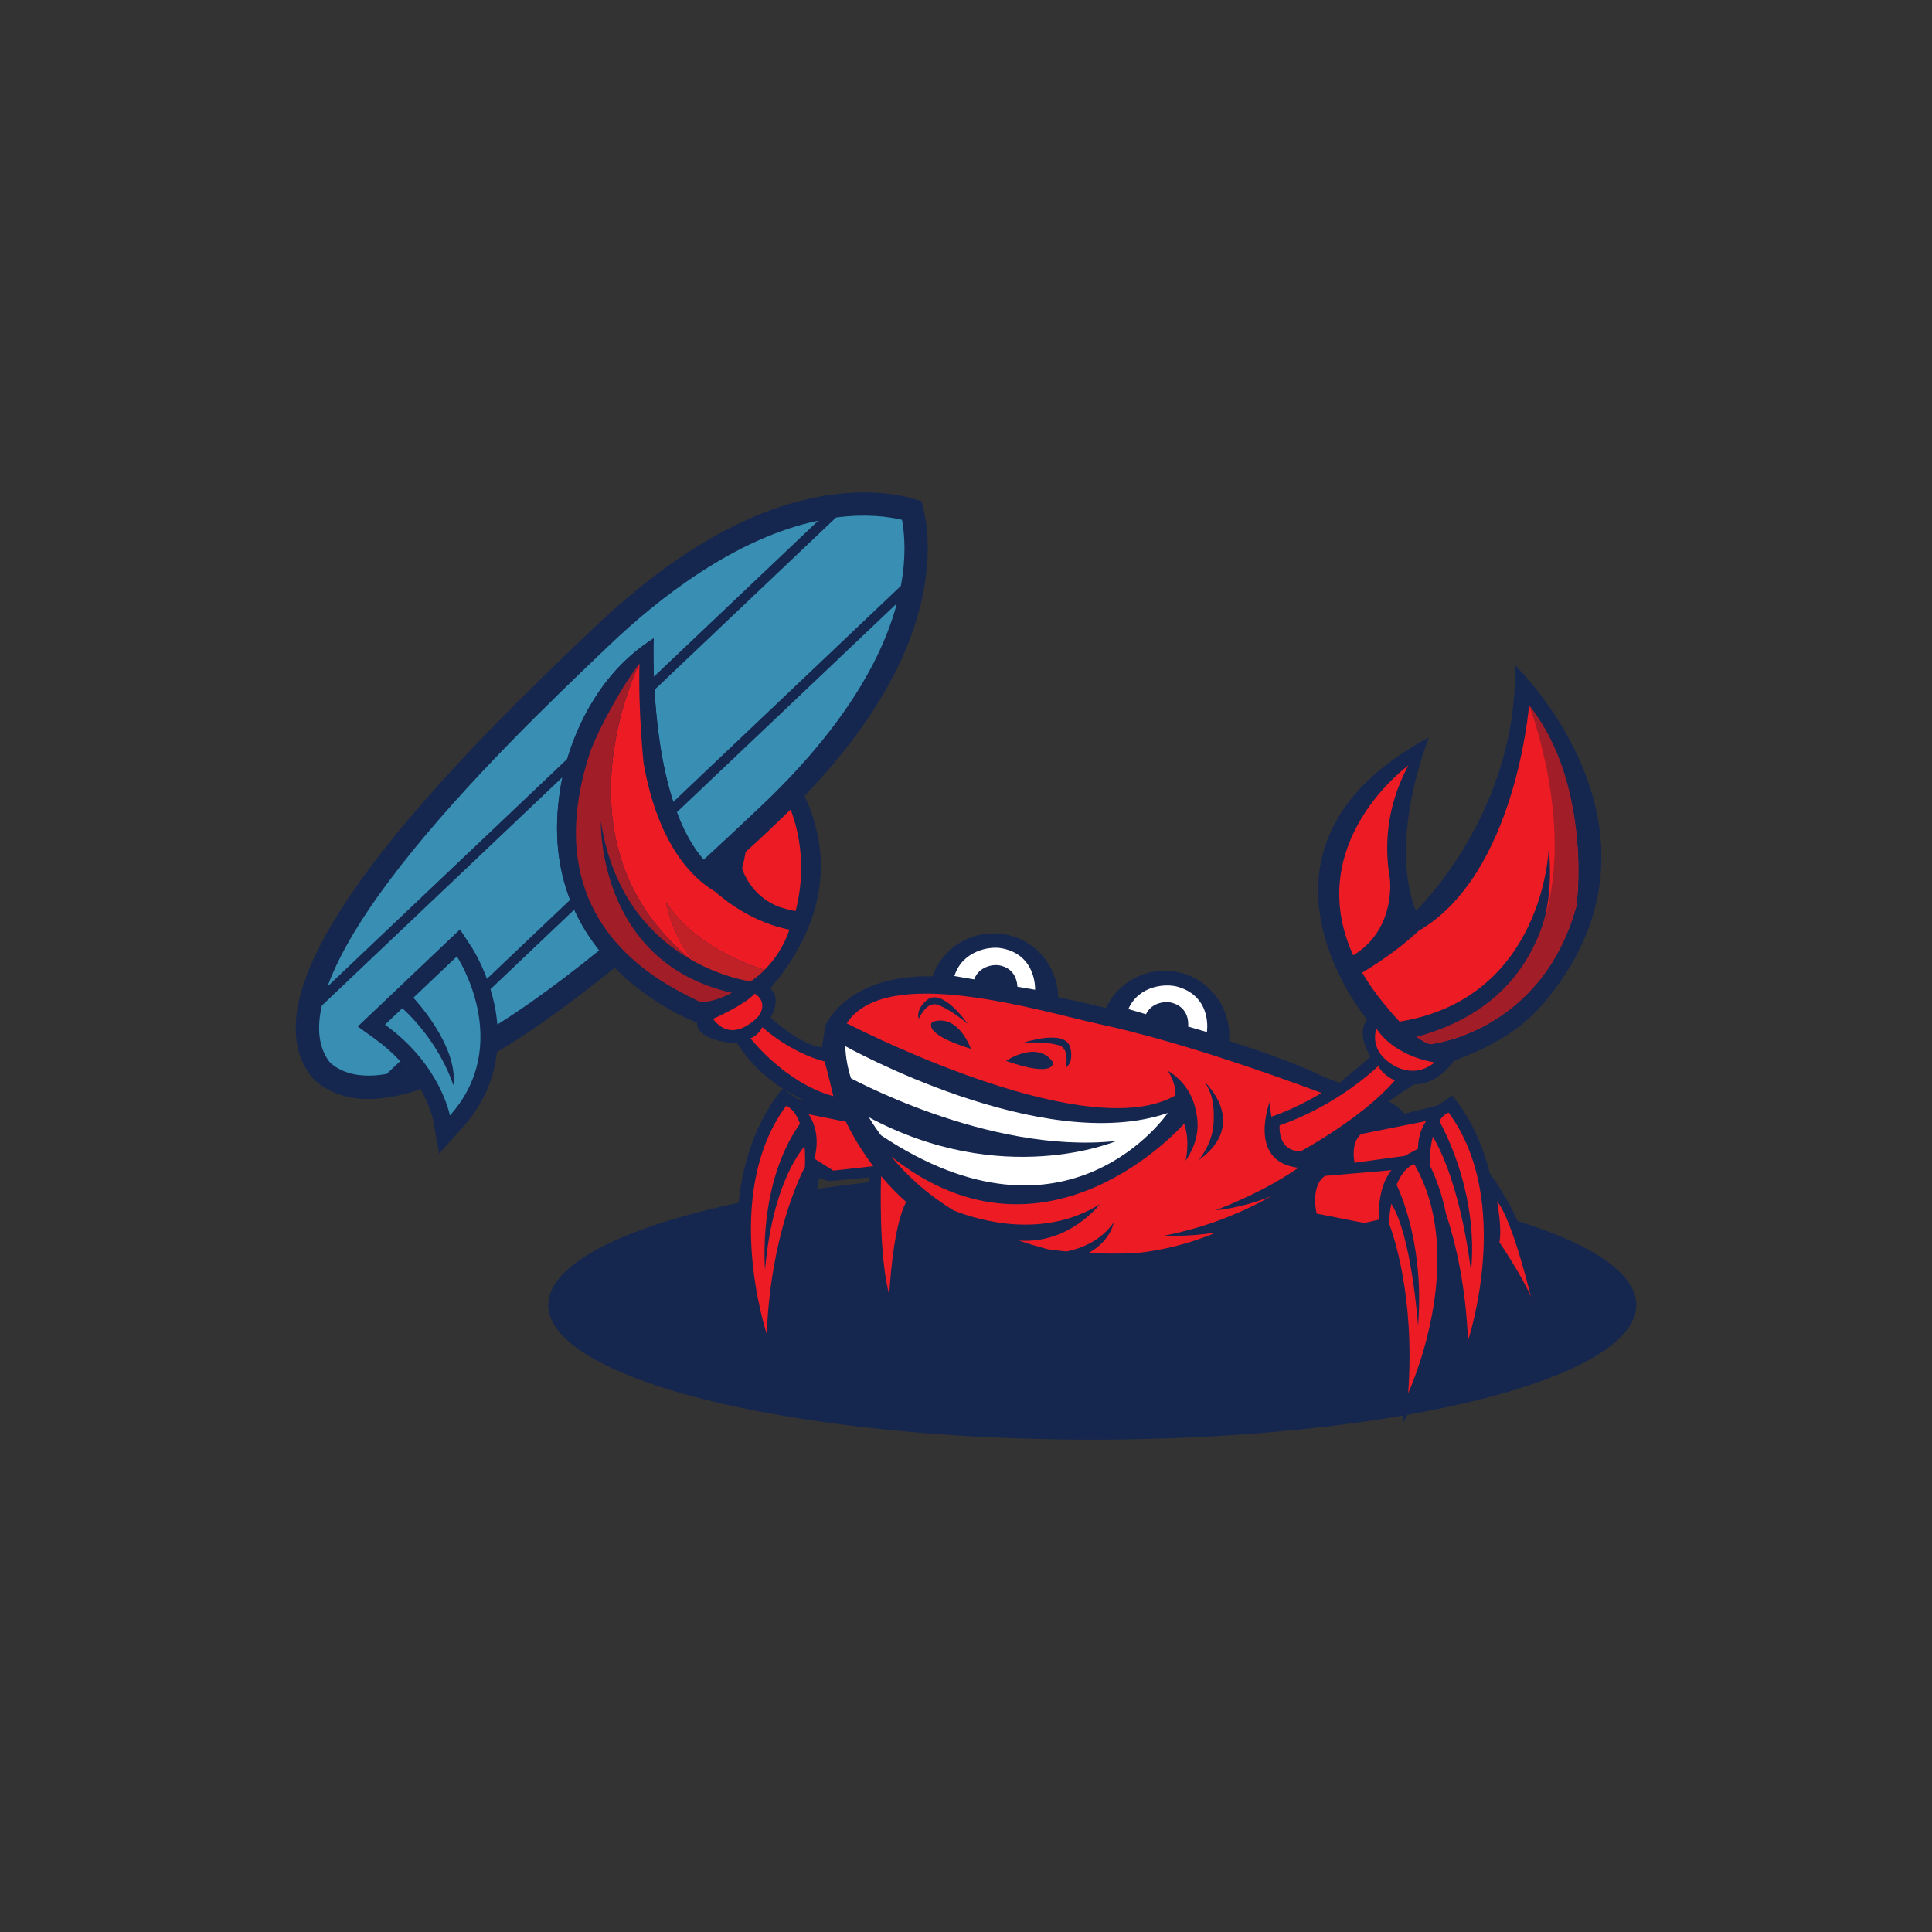 <?xml version="1.0" encoding="utf-8"?>
<!-- Generator: Adobe Illustrator 16.0.0, SVG Export Plug-In . SVG Version: 6.00 Build 0)  -->
<!DOCTYPE svg PUBLIC "-//W3C//DTD SVG 1.1 Tiny//EN" "http://www.w3.org/Graphics/SVG/1.1/DTD/svg11-tiny.dtd">
<svg version="1.1" baseProfile="tiny" id="Layer_1" xmlns="http://www.w3.org/2000/svg" xmlns:xlink="http://www.w3.org/1999/xlink"
	 x="0px" y="0px" width="350px" height="350px" viewBox="0 0 350 350" overflow="scroll" xml:space="preserve">
<rect x="0" y="0" width="350" height="350" fill="#333333" stroke="none"/>
<g>
	<path fill="#15264F" d="M166.946,90.816c-2.453-0.875-7.876-2.268-15.721-1.278c-14.004,1.768-28.751,9.972-43.831,24.384
		l-1.065,1.018c-8.753,8.358-25.047,23.916-37.141,39.411c-6.804,8.717-11.436,16.359-13.768,22.713
		c-2.857,7.784-2.41,13.956,1.321,18.36c4.205,3.955,10.344,4.724,18.267,2.275c0.389-0.12,0.785-0.25,1.185-0.385
		c1.717,3.045,2.2,5.318,2.206,5.345l1.157,6.34l4.301-4.81c3.551-3.969,5.627-8.578,6.182-13.599
		c2.662-1.599,5.453-3.417,8.37-5.458c16.103-11.271,32.488-26.732,41.292-35.04l1.071-1.009
		c15.178-14.309,24.139-28.608,26.634-42.503C168.801,98.799,167.691,93.312,166.946,90.816z"/>
	<path fill="#388FB3" d="M82.768,173.266l-7.884,7.485c0.002,0.002,8.167,8.604,7.25,15.868c0,0-2.232-7.542-9.25-13.97
		l-3.135,2.976c10.071,7.246,11.753,16.459,11.753,16.459C93.174,189.036,82.768,173.266,82.768,173.266z"/>
	<path fill="#388FB3" d="M73.719,193.664c-0.015-0.02-0.028-0.039-0.044-0.058l-0.107,0.102
		C73.62,193.692,73.669,193.68,73.719,193.664z"/>
	<path fill="#388FB3" d="M101.486,143.043c0,0,0.103-0.84,0.407-2.247l-43.591,41.379c-0.918,4.052-0.633,7.653,1.502,10.342
		c2.574,2.272,6.159,2.74,10.254,2.033l2.436-2.313c-0.093-0.1-0.184-0.201-0.28-0.302c-1.286-1.354-2.736-2.616-4.31-3.748
		l-3.096-2.229l18.52-17.579l2.076,3.146c0.085,0.128,1.528,2.346,2.808,5.792l15.065-14.301
		C101.162,157.567,100.22,150.962,101.486,143.043z"/>
	<path fill="#388FB3" d="M163.202,106.138c0.991-5.295,0.68-9.385,0.21-11.967c-2.554-0.604-6.622-1.127-11.961-0.415
		l-32.884,31.214c0.333,5.86,1.209,13.559,3.401,20.308L163.202,106.138z"/>
	<path fill="#388FB3" d="M118.414,115.645c0,0-0.113,2.775,0.041,6.943l29.792-28.279c-14.979,3.149-28.77,13.892-37.943,22.659
		l-1.066,1.018c-8.675,8.285-24.824,23.705-36.73,38.957c-5.27,6.752-10.633,14.706-13.179,21.772l43.421-41.217
		C104.575,131.401,108.851,121.676,118.414,115.645z"/>
	<path fill="#388FB3" d="M88.85,179.202c0.283,0.925,0.543,1.907,0.757,2.946c0.239,1.167,0.398,2.319,0.492,3.457
		c2.022-1.273,4.001-2.598,5.892-3.922c4.21-2.946,8.446-6.193,12.563-9.524c-1.706-2.148-3.268-4.594-4.528-7.363L88.85,179.202z"
		/>
	<path fill="#388FB3" d="M136.808,147.031l1.072-1.012c9.233-8.704,20.677-21.915,24.602-36.71l-39.864,37.839
		c1.23,3.294,2.813,6.279,4.847,8.603C131.086,152.43,134.267,149.429,136.808,147.031z"/>
	<path fill="#15264F" d="M263.396,192.161c10.895-4.023,14.991-8.555,18.353-13.074c22.39-30.101-7.291-58.579-7.291-58.579
		c0.503,26.9-17.961,44.5-17.961,44.5c-5.14-13.074,2.374-31.426,2.374-31.426c-37.296,20.07-11.223,51.086-11.223,51.086
		c-2.061,2.926,0.663,6.739,0.663,6.739l-5.627,4.766c0,0-2.403-0.88-3.172-1.246c-4.615-2.195-10.473-4.331-16.862-6.325
		c0.546-6.292-4.003-11.92-10.318-12.662c-5.138-0.603-9.886,2.213-11.978,6.647c-2.955-0.697-5.86-1.35-8.659-1.95
		c-0.097-6.396-5.309-11.551-11.728-11.551c-5.096,0-9.432,3.249-11.051,7.789c-15.357-0.331-19.254,8.598-19.403,8.952
		l-0.594,3.904c-3.939-0.335-9.302-5.362-9.302-5.362c2.094-3.939-0.084-5.28-0.084-5.28c11.468-13.539,10.446-25.787,6.218-34.917
		c-0.603,0.599-1.475,1.461-2.512,2.475c-2.139,2.743-4.708,4.242-8.153,7.688c-1.821,1.628-3.445,2.987-4.482,3.656
		c0,0-0.081-0.465-0.221-1.283c-0.34,0.84-0.571,1.262-0.571,1.262c-0.843-0.644-1.623-1.389-2.346-2.216
		c-2.034-2.324-3.617-5.309-4.847-8.603c-0.229-0.613-0.445-1.238-0.65-1.871c-2.192-6.749-3.068-14.448-3.401-20.308
		c-0.047-0.835-0.083-1.63-0.111-2.382c-0.154-4.168-0.041-6.943-0.041-6.943c-9.563,6.031-13.839,15.756-15.666,21.852
		c-0.385,1.284-0.662,2.407-0.856,3.3c-0.304,1.406-0.407,2.247-0.407,2.247c-1.266,7.919-0.324,14.523,1.792,19.975
		c0.235,0.607,0.485,1.199,0.749,1.778c1.26,2.77,2.822,5.215,4.528,7.363c7.459,9.393,17.696,13.087,17.696,13.087
		c0,3.519,7.292,3.771,7.292,3.771c3.337,5.277,8.173,8.465,12.13,10.328L144.307,199l-2.514-1.76c0,0-16.551,17.494-2.514,49.969
		c0,0,3.437-24.971,8.67-31.396l0.462-2.409l1.627,0.587l7.392-0.688c-0.603,5.828-1.094,18.899,4.97,28.374
		c0,0,0.197-13.843,3.48-22.459c8.728,7.067,18.764,9.85,26.365,10.401c22.859,1.661,37.544-2.334,46.92-7.639l7.415,1.469
		l2.976-0.367l0.043,1.635c4.21,7.375,4.509,33.146,4.509,33.146c5.568-9.729,7.916-18.304,8.525-25.481
		c1.848,8.171,2.929,16.052,2.929,16.052c3.307-7.648,4.915-14.465,5.442-20.418l0,0c2.23,2.373,7.758,12.372,7.758,12.372
		c0.483-12.573-4.906-22.36-8.839-27.771c-2.299-9.311-6.875-14.152-6.875-14.152l-2.515,1.76l-6.099,1.545
		c-1.076-1.468-2.94-2.235-2.94-2.235l4.694-3.101C260.546,196.518,263.396,192.161,263.396,192.161z"/>
	<ellipse fill="#15264F" cx="197.882" cy="236.416" rx="98.553" ry="24.387"/>
	<path fill="#ED1C24" d="M159.631,213.078c-0.005-0.005-0.012-0.013-0.018-0.018c0,0-0.525,14.043,1.487,21.546
		c0,0,0.545-12.216,3.061-16.853C162.591,216.348,161.073,214.796,159.631,213.078z"/>
	<path fill="#ED1C24" d="M138.599,230.002c0,0-1.414-15.514,6.328-26.444c-0.517-1.426-1.155-2.246-1.66-2.698
		c-0.487-0.424-0.845-0.539-0.845-0.539c-11.9,16.132-3.52,41.357-3.52,41.357c0.693-17.763,6.06-28.639,6.919-30.275
		c0.055-1.42,0.022-2.654-0.068-3.737C144.455,209.183,139.854,215.497,138.599,230.002z"/>
	<path fill="#ED1C24" d="M144.964,203.657l0.265,0.849C145.147,204.2,145.057,203.922,144.964,203.657z"/>
	<path fill="#ED1C24" d="M144.931,203.552c-0.002,0.002-0.003,0.003-0.004,0.006c0.012,0.034,0.025,0.065,0.038,0.1L144.931,203.552
		z"/>
	<path fill="#ED1C24" d="M146.484,201.862c1.961,2.897,1.546,6.183,1.054,8.043l3.422,2.158l7.235-0.795
		c-1.813-2.391-3.481-5.065-4.955-8.056L146.484,201.862z"/>
	<path fill="#15264F" d="M149.505,185.845c0,0,0.005-0.012,0.008-0.02l0.014-0.089L149.505,185.845z"/>
	<path fill="#FFFFFF" d="M153.139,189.521c0,0,35.617,19.945,58.419,12.103c0,0-18.11,26.614-51.945,4.05
		C159.614,205.673,153.307,197.784,153.139,189.521z"/>
	<path fill="#ED1C24" d="M249.347,186.336c0,0-1.356,3.52,2.297,6.117c0,0,4.071,3.437,8.262,0
		C259.905,192.453,252.871,191.59,249.347,186.336z"/>
	<path fill="#ED1C24" d="M271.209,217.637c0,0,0.932,4.818,0.429,7.416c0,0,4.245,6.285,5.699,9.889
		C277.337,234.941,274,220.962,271.209,217.637z"/>
	<path fill="#15264F" d="M153.139,194.8c0,0,25.757,14.415,49.083,11.9c0,0-20.615,8.832-45.13-4.463L153.139,194.8z"/>
	<path fill="#ED1C24" d="M129.171,184.575c0,0,5.908-2.616,7.542-4.576c0,0,2.439,1.246,0.846,3.928
		C137.559,183.927,132.867,189.521,129.171,184.575z"/>
	<path fill="#ED1C24" d="M135.959,188.096c0,0,6.286,8.13,15.001,10.476c0,0-1.006-4.441-1.592-6.285c0,0-5.454-1.174-11.275-6.202
		C138.093,186.084,137.383,187.593,135.959,188.096z"/>
	<path fill="#ED1C24" d="M230.121,199.325c-0.094,0.728,0.022,1.853,0.205,2.979c3.345-1.137,6.596-2.83,9.1-4.304
		c-10.575-3.947-26.556-9.495-40.027-12.419c-11.054-2.397-38.877-11.146-46.008-0.199c5.226,2.659,44.097,21.87,59.501,13.084
		c0.252-2.199-1.333-4.485-1.333-4.485s3.726,1.942,4.895,6.435c0.645,2.478,1.14,5.707-1.676,9.871c0,0,0.88-3.46-0.252-6.734
		c0,0-24.79,28.42-53.038,5.981c2.784,3.428,6.461,6.8,11.311,9.768c4.969,1.938,16.317,5.116,26.432-1.133
		c0,0-5.543,7.278-14.683,6.562c1.677,0.57,3.439,1.1,5.298,1.581c0,0,1.243,0.202,3.396,0.402c2.699-0.569,6.183-1.942,8.505-5.236
		c0,0-0.482,3.286-4.549,5.514c2.403,0.116,5.286,0.164,8.475,0.037h-0.001c5.367-0.543,10.275-1.915,14.692-3.76
		c-5.549,0.868-9.399,0.565-9.399,0.565c7.856-1.522,14.373-4.334,19.342-7.134c-5.573,2.253-10.073,2.55-10.073,2.55
		c6.86-2.673,11.674-5.396,14.978-7.696C225.714,210.423,230.121,199.325,230.121,199.325z M166.451,184.567
		c-0.484-1.523,0.812-2.892,1.567-3.471c2.808-2.145,7.305,4.403,7.305,4.403c-3.585-3.035-5.743-3.559-5.743-3.559
		C167.726,181.605,166.451,184.567,166.451,184.567z M168.899,185.126c4.757-1.582,6.979,4.873,6.979,4.873
		C166.656,187.151,168.899,185.126,168.899,185.126z M182.253,192.187c0,0,5.633-3.86,8.51,0.245
		C190.763,192.432,191.358,195.394,182.253,192.187z M193.062,193.442c0,0,0.74-3.139-0.949-3.974c0,0-2.045-0.866-6.732-0.563
		c0,0,7.514-2.581,8.49,0.815C194.133,190.636,194.357,192.506,193.062,193.442z M217.118,210.203c0,0,2.516-2.873,2.729-6.651
		c0.184-3.24-0.167-5.399-1.642-7.578C218.205,195.974,226.468,203.524,217.118,210.203z"/>
	<path fill="#15264F" d="M134.837,181.547"/>
	<path fill="#ED1C24" d="M141.1,164.273l-0.018-0.002c0.971,0.325,1.989,0.591,3.048,0.776c0.963-3.65,2.017-10.624-0.892-18.403
		c-2.324,2.27-5.455,5.276-8.153,7.688c-0.19,1.077-0.406,2.107-0.652,3.063C135.318,159.775,137.179,162.709,141.1,164.273z"/>
	<path fill="#ED1C24" d="M277.002,127.756c0,0-2.371,30.639-19.988,40.864c-2.015,1.884-5.414,4.707-10.245,7.577
		c1.102,1.888,2.452,3.822,4.086,5.802c0.767,0.927,1.68,2.021,2.69,3.084l-0.004-0.005c26.192-4.261,27.029-31.364,27.029-31.364
		c2.719,27.53-20.57,33.416-23.943,34.122c0.781,0.562,1.588,1.025,2.406,1.328c0,0,19.979-1.906,26.517-24.953
		C285.55,164.211,288.733,143.93,277.002,127.756z"/>
	<g>
		<path fill="#ED1C24" d="M252.074,211.991l-12.031,1.032c-2.737,1.844-1.527,6.834-1.527,6.834l8.631,1.694l2.72-0.617
			C249.746,219.343,249.68,214.995,252.074,211.991z"/>
		<path fill="#ED1C24" d="M256.218,210.919c0,0-0.368,0.074-0.898,0.439c-0.651,0.463-1.547,1.4-2.311,3.282
			c1.139,2.436,4.99,11.84,3.883,25.557c0,0-1.13-16.315-4.849-22.126c-0.191,1.012-0.344,2.163-0.441,3.479
			c0.672,1.72,4.791,13.129,3.499,30.859C255.101,252.41,266.243,228.277,256.218,210.919z"/>
	</g>
	<g>
		<path fill="#ED1C24" d="M258.357,203.088l-11.777,2.355c-1.533,1.303-1.476,3.603-1.197,5.201l9.108-1.248l2.401-1.309
			C256.891,206.519,257.238,204.74,258.357,203.088z"/>
		<path fill="#ED1C24" d="M262.42,201.546c0,0-0.358,0.115-0.846,0.539c-0.255,0.229-0.544,0.547-0.835,0.99
			c1.562,2.837,7.05,13.912,5.752,27.32c0,0-1.657-15.629-6.927-24.479c-0.33,1.296-0.557,2.968-0.569,5.123
			c0.993,2.021,2.177,4.99,2.958,8.813c1.719,5.217,3.596,13.038,3.986,23.051C265.939,242.903,274.319,217.678,262.42,201.546z"/>
	</g>
	<path fill="#ED1C24" d="M249.682,193.124c0,0-7.111,7.021-17.866,10.743c0,0-0.486,4.76,3.871,4.677
		c0,0,11.062-5.951,17.012-12.822C252.698,195.722,250.687,194.969,249.682,193.124z"/>
	<path fill="#FFFFFF" d="M181.42,171.784c-2.29-0.416-7.126,0.519-8.521,5.035l3.583,0.608c0.821-2.289,3.331-2.769,4.538-2.55
		c2.994,0.544,3.272,3.17,3.292,3.879l3.205,0.544C187.517,179.301,187.843,172.95,181.42,171.784z"/>
	<path fill="#FFFFFF" d="M213.461,178.79c-2.227-0.679-7.139-0.314-9.052,4.008l3.192,0.936c1.081-2.233,3.673-2.403,4.855-2.033
		c2.92,0.917,2.853,3.584,2.785,4.271l3.397,0.995C218.64,186.966,219.703,180.697,213.461,178.79z"/>
	<path fill="#ED1C24" d="M126.908,181.559c-0.441-0.236-1.069-0.54-1.836-0.924C125.669,180.946,126.28,181.255,126.908,181.559z"/>
	<path fill="#ED1C24" d="M104.336,150.501c0-0.052,0.001-0.104,0.001-0.156C104.337,150.397,104.336,150.449,104.336,150.501z"/>
	<path fill="#ED1C24" d="M143.017,168.423c-6.288-1.234-11.144-4.838-13.527-6.929c-3.628-2.114-10.171-7.938-12.889-23.179
		c0,0-1.006-9.47-0.754-18.102c0,0-16.482,32.661,9.397,53.676c0.087,0.049,0.172,0.097,0.258,0.145
		c-3.819-4.716-4.828-10.577-4.828-10.577c5.708,8.875,17.544,12.147,17.844,12.229C140.33,173.868,141.955,171.504,143.017,168.423
		z"/>
	<path fill="#ED1C24" d="M136.029,177.796c0.312-0.222,0.622-0.458,0.931-0.706c-0.32,0.248-0.644,0.482-0.959,0.702
		C136.015,177.794,136.025,177.796,136.029,177.796z"/>
	<path fill="#ED1C24" d="M110.818,128.085c1.423-2.519,3.086-5.141,5.028-7.872C115.846,120.214,113.435,123.251,110.818,128.085z"
		/>
	<path fill="#ED1C24" d="M104.369,149.263c0.002-0.055,0.005-0.11,0.008-0.165C104.374,149.153,104.371,149.208,104.369,149.263z"/>
	<path fill="#BF2126" d="M120.673,163.458c0,0,1.009,5.86,4.828,10.577c5.397,3.016,10.073,3.701,10.5,3.757
		c0.315-0.22,0.639-0.454,0.959-0.702c0.563-0.437,1.11-0.911,1.571-1.399c0,0-0.01-0.003-0.014-0.004
		C138.217,175.605,126.381,172.333,120.673,163.458z"/>
	<path fill="#A11D27" d="M108.856,148.812c2.136,13.982,9.756,21.297,16.387,25.078c-25.879-21.015-9.397-53.676-9.397-53.676
		c-1.941,2.731-3.604,5.353-5.028,7.872c-1.543,2.732-2.804,5.344-3.802,7.834c-1.64,4.875-2.452,9.249-2.639,13.179
		c-0.003,0.055-0.006,0.11-0.008,0.165c-0.016,0.364-0.026,0.725-0.031,1.082c0,0.052-0.001,0.104-0.001,0.156
		c-0.189,19.025,14.65,27.089,20.736,30.133c0.767,0.384,1.396,0.688,1.836,0.924c2.12-0.008,4.455-1.061,5.692-1.707
		C108.12,174.362,108.856,148.812,108.856,148.812z"/>
	<path fill="#A11D27" d="M277.002,127.756c0,0,19.156,49.34-20.375,60.08l2.406,1.328c0,0,20.364-2.198,26.517-24.953
		C285.55,164.211,288.574,142.233,277.002,127.756z"/>
	<path fill="#ED1C24" d="M251.792,159.215c0,0,0.002,0.005,0.003,0.006c-0.972-5.572-0.8-12.88,3.353-20.57
		c0,0-19.289,13.995-10.002,34.416C252.964,168.366,251.792,159.215,251.792,159.215z"/>
</g>
</svg>
